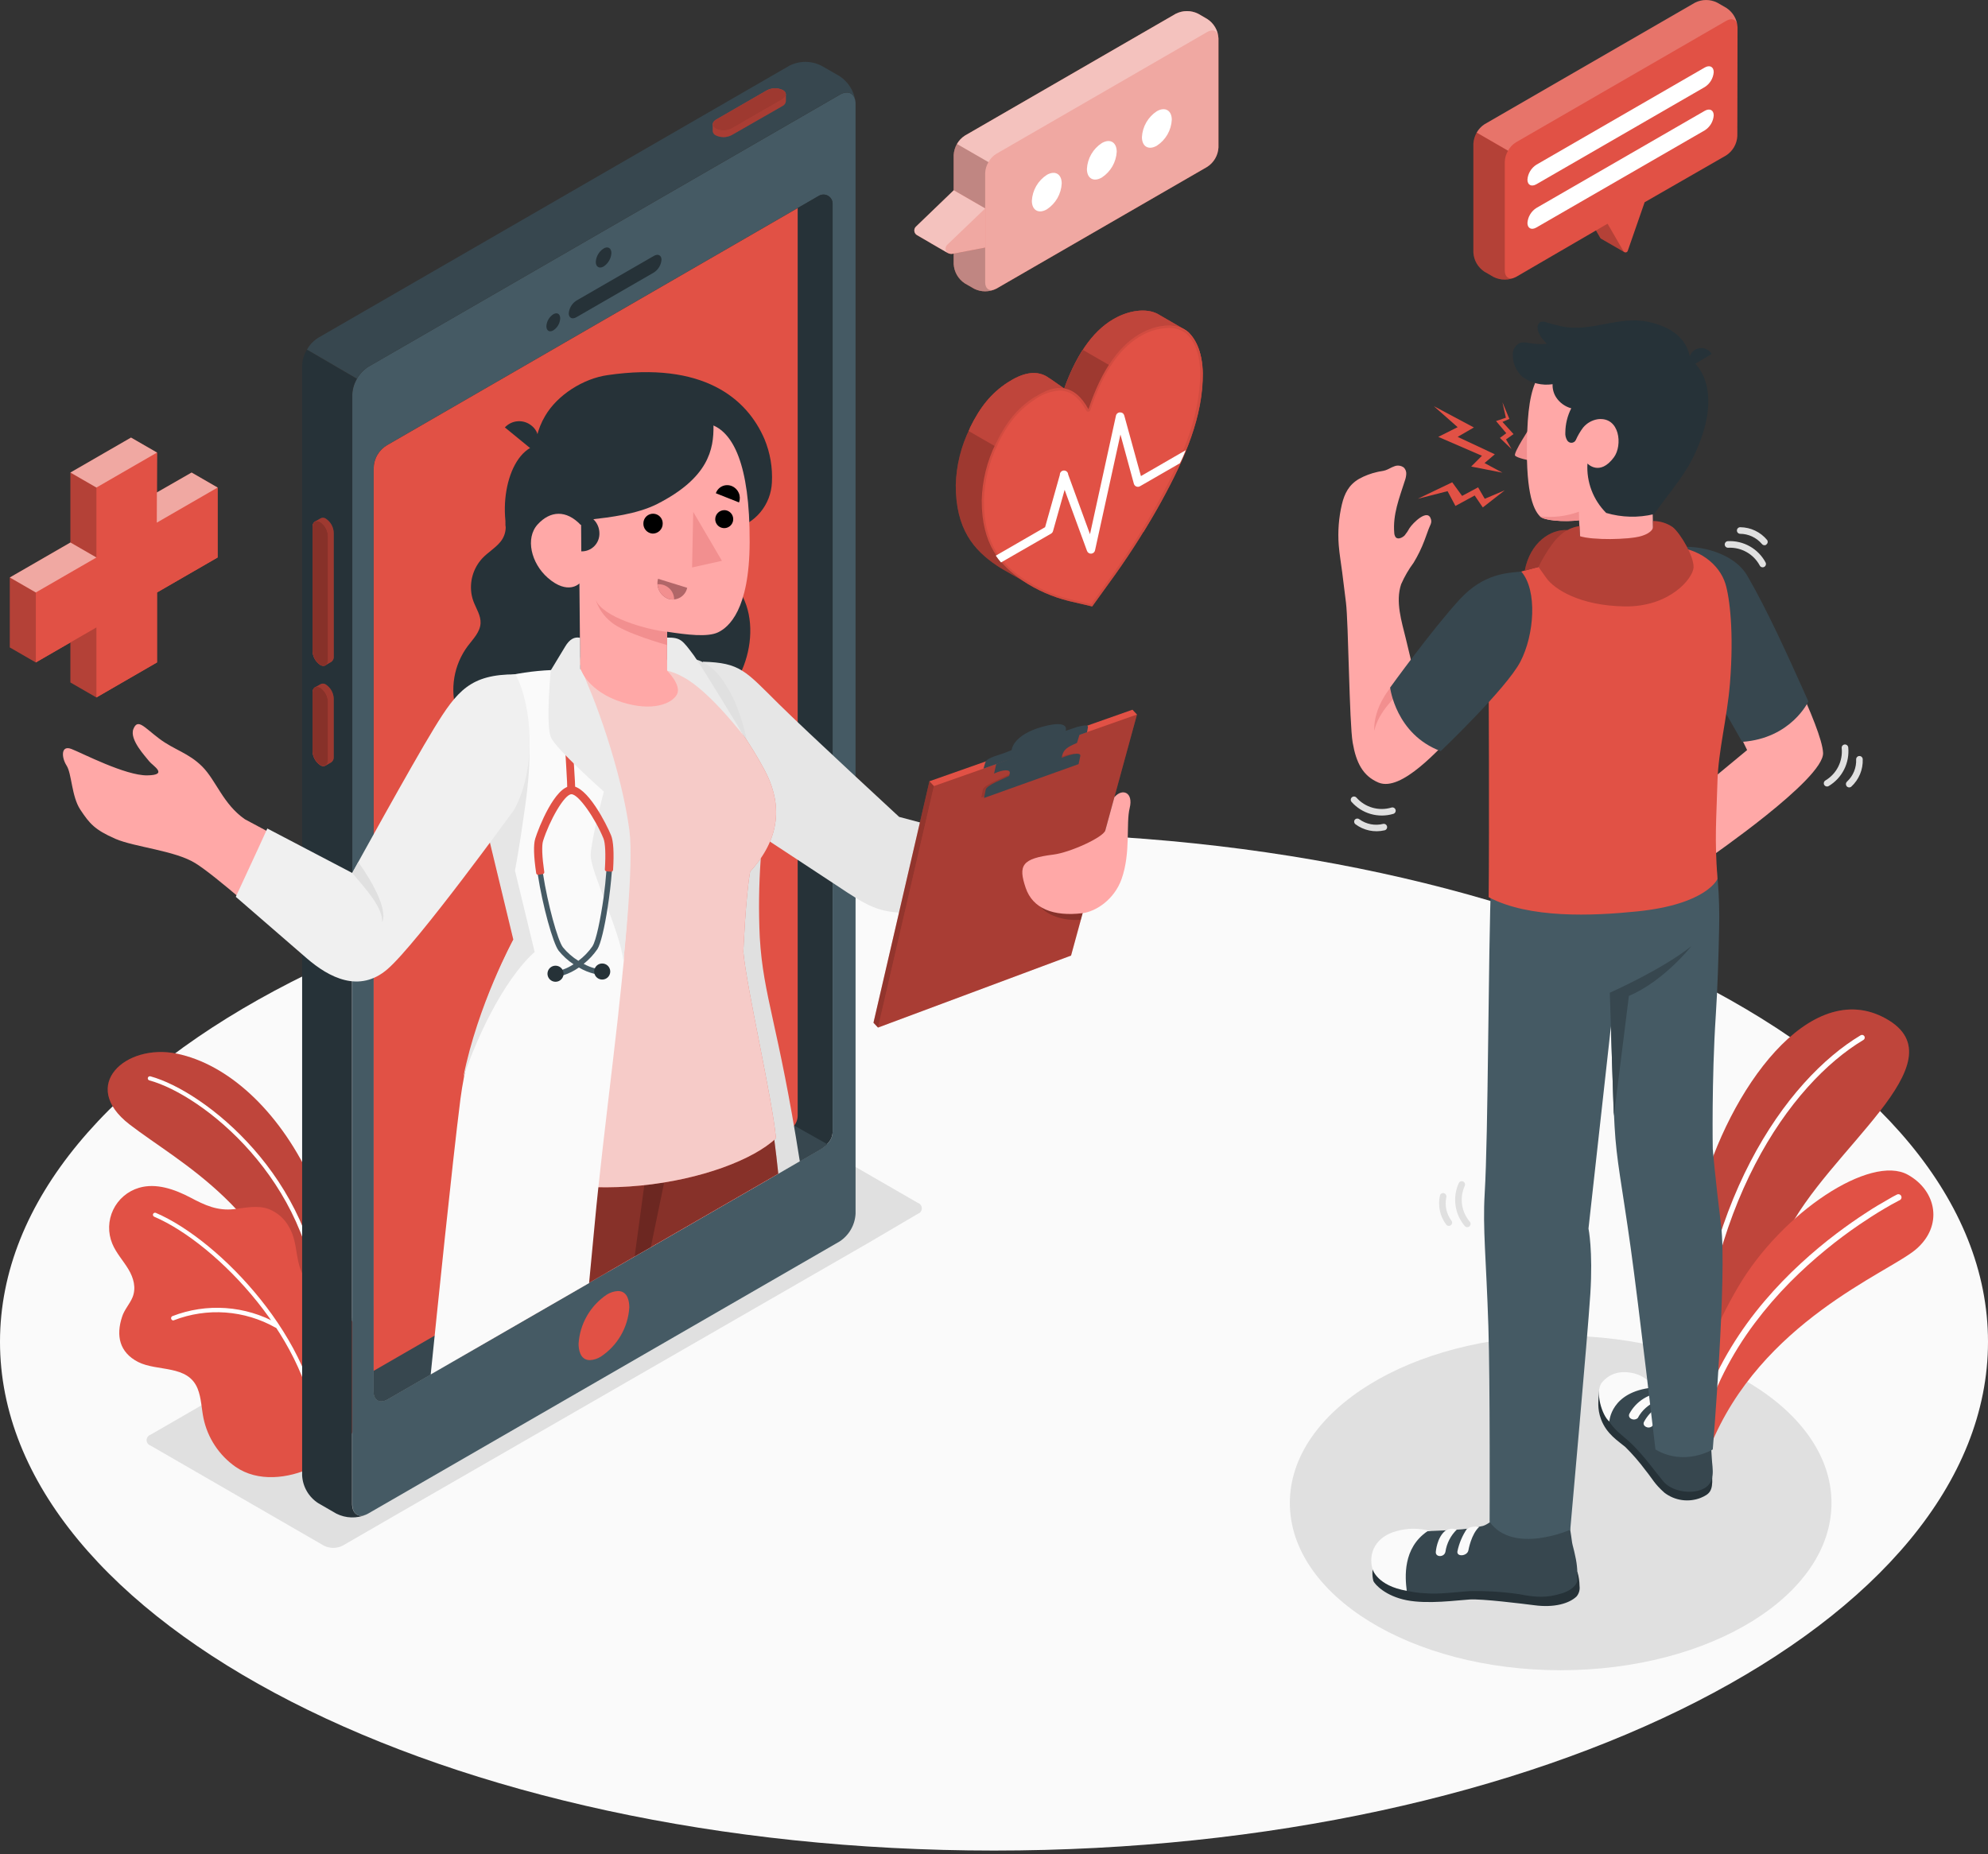 <svg width="328" height="306" viewBox="0 0 328 306" fill="none" xmlns="http://www.w3.org/2000/svg">
<rect x="0" y="0" width="328" height="306" fill="#333333" stroke="none"/>
<path d="M164 305.39C254.575 305.39 328 267.801 328 221.432C328 175.063 254.575 137.473 164 137.473C73.425 137.473 0 175.063 0 221.432C0 267.801 73.425 305.39 164 305.39Z" fill="#FAFAFA"/>
<path d="M257.495 275.631C282.173 275.631 302.178 263.274 302.178 248.03C302.178 232.786 282.173 220.429 257.495 220.429C232.818 220.429 212.812 232.786 212.812 248.03C212.812 263.274 232.818 275.631 257.495 275.631Z" fill="#E0E0E0"/>
<path d="M151.426 198.503L122.794 181.978C122.319 181.734 121.792 181.607 121.258 181.607C120.724 181.607 120.198 181.734 119.722 181.978L24.825 236.775C24.639 236.837 24.478 236.956 24.363 237.115C24.248 237.274 24.187 237.465 24.187 237.661C24.187 237.857 24.248 238.049 24.363 238.208C24.478 238.367 24.639 238.486 24.825 238.548L53.45 255.08C53.927 255.318 54.453 255.442 54.986 255.442C55.519 255.442 56.045 255.318 56.522 255.08L64.98 250.194L142.961 205.292L151.433 200.31C151.624 200.248 151.791 200.127 151.909 199.964C152.027 199.801 152.091 199.605 152.09 199.404C152.089 199.203 152.024 199.007 151.905 198.845C151.786 198.683 151.618 198.563 151.426 198.503Z" fill="#E0E0E0"/>
<path d="M280.136 237.764L275.711 235.415C275.711 235.415 276.144 213.812 280.624 197.081C285.214 179.951 298.571 161.028 311.193 168.119C323.816 175.21 301.381 189.783 294.634 203.849C287.886 217.914 280.136 237.764 280.136 237.764Z" fill="#E15145"/>
<path opacity="0.15" d="M280.136 237.764L275.711 235.415C275.711 235.415 276.144 213.812 280.624 197.081C285.214 179.951 298.571 161.028 311.193 168.119C323.816 175.21 301.381 189.783 294.634 203.849C287.886 217.914 280.136 237.764 280.136 237.764Z" fill="black"/>
<path d="M279.552 232.639C279.493 232.637 279.435 232.624 279.382 232.599C279.328 232.575 279.28 232.541 279.24 232.498C279.2 232.455 279.168 232.405 279.148 232.35C279.127 232.295 279.117 232.237 279.119 232.178C280.067 198.654 294.723 178.185 306.988 170.847C307.09 170.786 307.212 170.768 307.328 170.797C307.443 170.826 307.542 170.899 307.603 171.001C307.664 171.103 307.682 171.225 307.653 171.341C307.624 171.456 307.551 171.555 307.449 171.616C295.376 178.838 280.954 199.039 280.012 232.199C280.011 232.258 279.999 232.317 279.975 232.371C279.951 232.425 279.917 232.474 279.874 232.515C279.831 232.556 279.781 232.588 279.725 232.609C279.67 232.63 279.611 232.64 279.552 232.639Z" fill="white"/>
<path d="M282.135 238.795L278.184 236.768C278.184 236.768 278.672 226.159 286.801 212.334C294.015 200.056 308.637 190.436 314.78 193.865C319.549 196.517 320.648 202.33 316.079 206.199C311.509 210.067 290.415 218.182 282.135 238.795Z" fill="#E15145"/>
<path d="M280.548 235.408C281.235 235.545 281.476 233.848 281.613 233.415C281.874 232.604 282.149 231.807 282.451 231.01C283.043 229.46 283.715 227.942 284.465 226.461C285.908 223.614 287.598 220.899 289.515 218.347C291.307 215.957 293.261 213.694 295.362 211.572C297.259 209.664 299.254 207.856 301.34 206.157C303.085 204.728 304.899 203.374 306.761 202.103C308.136 201.169 309.51 200.276 310.946 199.437C311.695 198.998 312.444 198.565 313.22 198.166L313.44 198.056C313.563 197.996 313.657 197.89 313.702 197.76C313.746 197.631 313.737 197.489 313.677 197.366C313.617 197.243 313.511 197.149 313.381 197.104C313.252 197.06 313.11 197.068 312.987 197.129C312.506 197.362 312.045 197.623 311.612 197.884C310.403 198.572 309.221 199.259 308.06 200.028C306.338 201.141 304.657 202.319 303.017 203.56C300.983 205.099 299.029 206.732 297.156 208.459C295.02 210.415 293.01 212.503 291.136 214.712C289.106 217.093 287.268 219.632 285.64 222.304C283.908 225.133 282.458 228.125 281.311 231.237C281.095 231.837 280.889 232.435 280.692 233.03C280.403 233.625 280.229 234.268 280.177 234.927C280.186 235.031 280.223 235.132 280.285 235.217C280.346 235.301 280.43 235.368 280.527 235.408H280.548Z" fill="white"/>
<path d="M56.323 218.924C56.323 218.924 56.433 205.45 51.135 194.298C45.837 183.146 37.551 175.601 29.147 173.877C20.744 172.152 12.993 179.092 21.376 185.558C29.759 192.023 45.157 199.506 50.077 220.449L56.323 218.924Z" fill="#E15145"/>
<path opacity="0.15" d="M56.323 218.924C56.323 218.924 56.433 205.45 51.135 194.298C45.837 183.146 37.551 175.601 29.147 173.877C20.744 172.152 12.993 179.092 21.376 185.558C29.759 192.023 45.157 199.506 50.077 220.449L56.323 218.924Z" fill="black"/>
<path d="M52.818 216.595C52.731 216.595 52.646 216.561 52.583 216.501C52.519 216.441 52.48 216.359 52.475 216.272C51.183 194.703 33.414 180.679 24.633 178.288C24.546 178.264 24.472 178.206 24.427 178.128C24.382 178.049 24.369 177.956 24.393 177.869C24.417 177.78 24.475 177.704 24.555 177.658C24.634 177.611 24.729 177.598 24.819 177.622C33.751 180.061 51.85 194.318 53.162 216.23C53.164 216.321 53.132 216.408 53.072 216.476C53.012 216.544 52.929 216.586 52.839 216.595H52.818Z" fill="white"/>
<path d="M57.408 237.421C59.111 235.273 60.253 232.736 60.732 230.038C61.212 227.339 61.014 224.564 60.157 221.961C59.658 220.389 58.86 218.929 57.807 217.66C56.962 216.663 55.745 216.148 54.756 215.317C52.626 213.551 50.152 211.675 49.383 208.871C48.764 206.638 48.895 204.522 47.658 202.426C46.929 201.114 45.769 200.094 44.374 199.54C42.553 198.853 40.547 199.307 38.623 199.54C35.874 199.85 33.813 198.901 31.435 197.637C28.817 196.263 25.76 195.177 22.922 196.022C21.999 196.296 21.144 196.76 20.412 197.385C19.68 198.01 19.087 198.782 18.673 199.651C18.258 200.52 18.031 201.466 18.005 202.428C17.98 203.39 18.157 204.347 18.525 205.237C19.157 206.776 20.325 208.026 21.184 209.455C22.043 210.885 22.496 212.52 21.871 214.08C21.39 215.234 20.497 216.141 20.139 217.316C19.122 220.408 19.693 223.156 22.764 224.751C25.973 226.393 31.009 225.156 32.617 229.189C33.222 230.722 33.242 232.419 33.572 234.033C34.249 237.283 36.139 240.153 38.856 242.059C42.546 244.622 47.555 243.997 51.382 242.21C53.734 241.1 55.796 239.461 57.408 237.421Z" fill="#E15145"/>
<path d="M28.481 217.907C28.556 217.92 28.633 217.908 28.701 217.873C31.407 216.826 34.311 216.392 37.205 216.601C40.099 216.811 42.911 217.658 45.439 219.082C45.526 219.128 45.627 219.138 45.721 219.11C45.815 219.082 45.894 219.017 45.941 218.931C45.965 218.888 45.98 218.842 45.986 218.794C45.992 218.745 45.988 218.696 45.974 218.649C45.961 218.603 45.938 218.559 45.907 218.521C45.877 218.483 45.839 218.452 45.796 218.429C43.17 216.954 40.249 216.08 37.245 215.868C34.24 215.657 31.226 216.114 28.419 217.206C28.353 217.242 28.3 217.298 28.266 217.365C28.232 217.432 28.22 217.508 28.23 217.583C28.241 217.657 28.273 217.727 28.324 217.782C28.375 217.838 28.442 217.877 28.515 217.893L28.481 217.907Z" fill="white"/>
<path d="M52.475 237.538C52.385 237.54 52.298 237.506 52.232 237.444C52.167 237.383 52.128 237.298 52.124 237.208C51.485 221.679 35.895 205.257 25.444 200.791C25.402 200.774 25.363 200.748 25.331 200.716C25.299 200.684 25.273 200.645 25.256 200.603C25.239 200.561 25.23 200.516 25.23 200.47C25.231 200.424 25.24 200.379 25.258 200.337C25.296 200.253 25.365 200.187 25.452 200.153C25.538 200.12 25.634 200.122 25.719 200.159C36.335 204.708 52.166 221.404 52.818 237.194C52.82 237.24 52.813 237.286 52.797 237.329C52.781 237.373 52.757 237.412 52.726 237.446C52.694 237.48 52.657 237.507 52.615 237.527C52.573 237.546 52.528 237.557 52.482 237.558L52.475 237.538Z" fill="white"/>
<path d="M138.529 15.649L60.761 60.531C59.991 61.033 59.351 61.711 58.894 62.509C58.436 63.307 58.175 64.202 58.13 65.121V248.257C58.13 249.933 59.312 250.613 60.761 249.768L138.529 204.872C139.294 204.371 139.93 203.697 140.387 202.904C140.844 202.112 141.109 201.223 141.16 200.31V17.146C141.16 15.47 139.979 14.783 138.529 15.649ZM137.374 186.739C137.374 188.176 136.364 189.089 135.121 189.804L63.908 230.935C62.672 231.622 61.655 231.072 61.655 229.629V77.331C61.655 76.543 61.863 75.77 62.257 75.088C62.652 74.406 63.219 73.841 63.901 73.448L135.114 32.311C135.342 32.178 135.602 32.108 135.866 32.107C136.13 32.107 136.39 32.176 136.619 32.307C136.848 32.439 137.039 32.629 137.171 32.857C137.304 33.086 137.374 33.345 137.374 33.61V186.739Z" fill="#455A64"/>
<path d="M137.374 186.739C137.374 188.176 136.364 189.089 135.121 189.804L63.908 230.935C62.672 231.622 61.655 231.072 61.655 229.629V77.331C61.655 76.543 61.863 75.77 62.257 75.088C62.652 74.406 63.219 73.841 63.901 73.448L135.114 32.311C135.342 32.178 135.602 32.108 135.866 32.107C136.13 32.107 136.39 32.176 136.619 32.307C136.848 32.439 137.039 32.629 137.171 32.857C137.304 33.086 137.374 33.345 137.374 33.61V186.739Z" fill="#263238"/>
<path d="M63.908 230.935L135.121 189.818C135.621 189.548 136.083 189.213 136.495 188.821L61.655 146.674V229.629C61.655 231.072 62.672 231.649 63.908 230.935Z" fill="#37474F"/>
<path d="M131.61 184.067V34.338L63.901 73.448C63.219 73.841 62.652 74.406 62.257 75.088C61.863 75.77 61.655 76.543 61.655 77.331V226.221L129.356 187.131C130.599 186.417 131.61 185.503 131.61 184.067Z" fill="#E15145"/>
<path d="M60.431 249.954C59.646 250.285 58.798 250.442 57.947 250.413C57.095 250.385 56.259 250.172 55.498 249.789L52.489 248.051C51.721 247.553 51.081 246.881 50.623 246.089C50.164 245.298 49.899 244.409 49.85 243.495V60.311C49.867 59.632 50.022 58.964 50.303 58.346C50.4 58.133 50.503 57.926 50.62 57.714L58.865 62.523C58.692 62.833 58.54 63.154 58.411 63.485C58.211 64.006 58.102 64.556 58.088 65.114V248.257C58.13 249.803 59.133 250.504 60.431 249.954Z" fill="#263238"/>
<path d="M101.967 213.056C103.651 213.056 103.83 214.945 103.83 215.756C103.729 217.381 103.253 218.96 102.438 220.369C101.624 221.778 100.494 222.979 99.136 223.878C98.592 224.224 97.967 224.423 97.323 224.455C95.639 224.455 95.46 222.566 95.46 221.755C95.562 220.13 96.038 218.551 96.851 217.141C97.663 215.731 98.792 214.528 100.147 213.626C100.696 213.286 101.322 213.09 101.967 213.056Z" fill="#E15145"/>
<path d="M99.59 41.01C100.277 40.597 100.875 40.927 100.875 41.752C100.85 42.198 100.721 42.631 100.498 43.018C100.274 43.405 99.963 43.733 99.59 43.978C98.903 44.383 98.298 44.054 98.298 43.236C98.322 42.789 98.451 42.354 98.676 41.967C98.9 41.58 99.214 41.252 99.59 41.01Z" fill="#263238"/>
<path d="M91.29 51.859C91.922 51.495 92.43 51.791 92.43 52.546C92.409 52.942 92.295 53.327 92.097 53.669C91.899 54.012 91.622 54.303 91.29 54.518C90.658 54.883 90.149 54.587 90.149 53.831C90.171 53.436 90.286 53.052 90.484 52.709C90.682 52.367 90.958 52.075 91.29 51.859Z" fill="#263238"/>
<path d="M95.103 49.606L107.877 42.233C108.564 41.828 109.141 42.116 109.141 42.872C109.107 43.296 108.976 43.707 108.756 44.072C108.537 44.437 108.236 44.746 107.877 44.974L95.103 52.347C94.416 52.753 93.839 52.464 93.839 51.708C93.872 51.284 94.004 50.873 94.223 50.508C94.443 50.143 94.744 49.834 95.103 49.606Z" fill="#263238"/>
<path d="M141.133 16.727C140.94 15.353 139.848 14.865 138.536 15.628L60.755 60.531C59.976 61.014 59.337 61.691 58.899 62.496L50.654 57.686C51.098 56.888 51.739 56.216 52.516 55.735L130.249 10.839C131.065 10.425 131.966 10.21 132.881 10.21C133.795 10.21 134.697 10.425 135.512 10.839L138.536 12.57C139.24 13.038 139.836 13.65 140.284 14.367C140.732 15.085 141.022 15.889 141.133 16.727Z" fill="#37474F"/>
<path d="M120.733 22.286C120.329 22.502 119.88 22.618 119.423 22.627C118.965 22.635 118.512 22.535 118.101 22.334C117.963 22.275 117.844 22.18 117.756 22.06C117.667 21.939 117.613 21.796 117.599 21.647C117.599 21.455 117.599 20.74 117.599 20.541C117.621 20.369 117.687 20.206 117.791 20.068C117.894 19.93 118.032 19.82 118.19 19.751L126.525 14.941C126.93 14.727 127.38 14.611 127.838 14.602C128.297 14.594 128.751 14.694 129.163 14.893C129.299 14.954 129.415 15.05 129.502 15.17C129.589 15.291 129.643 15.432 129.658 15.58C129.658 15.779 129.658 16.521 129.658 16.713C129.637 16.886 129.571 17.05 129.467 17.19C129.364 17.329 129.226 17.44 129.067 17.511L120.733 22.286Z" fill="#E15145"/>
<path opacity="0.25" d="M120.733 22.286C120.329 22.502 119.88 22.618 119.423 22.627C118.965 22.635 118.512 22.535 118.101 22.334C117.963 22.275 117.844 22.18 117.756 22.06C117.667 21.939 117.613 21.796 117.599 21.647C117.599 21.455 117.599 20.74 117.599 20.541C117.621 20.369 117.687 20.206 117.791 20.068C117.894 19.93 118.032 19.82 118.19 19.751L126.525 14.941C126.93 14.727 127.38 14.611 127.838 14.602C128.297 14.594 128.751 14.694 129.163 14.893C129.299 14.954 129.415 15.05 129.502 15.17C129.589 15.291 129.643 15.432 129.658 15.58C129.658 15.779 129.658 16.521 129.658 16.713C129.637 16.886 129.571 17.05 129.467 17.19C129.364 17.329 129.226 17.44 129.067 17.511L120.733 22.286Z" fill="black"/>
<path d="M120.733 21.194L129.067 16.384C129.823 15.944 129.857 15.264 129.157 14.858C128.744 14.659 128.29 14.56 127.832 14.568C127.373 14.576 126.923 14.692 126.518 14.906L118.183 19.716C117.434 20.149 117.393 20.829 118.101 21.235C118.512 21.435 118.964 21.535 119.422 21.528C119.879 21.521 120.328 21.406 120.733 21.194Z" fill="#E15145"/>
<path opacity="0.3" d="M120.733 21.194L129.067 16.384C129.823 15.944 129.857 15.264 129.157 14.858C128.744 14.659 128.29 14.56 127.832 14.568C127.373 14.576 126.923 14.692 126.518 14.906L118.183 19.716C117.434 20.149 117.393 20.829 118.101 21.235C118.512 21.435 118.964 21.535 119.422 21.528C119.879 21.521 120.328 21.406 120.733 21.194Z" fill="black"/>
<path d="M55.058 87.912C55.042 87.455 54.918 87.008 54.696 86.608C54.473 86.208 54.16 85.866 53.78 85.61C53.656 85.519 53.508 85.463 53.355 85.45C53.2 85.436 53.046 85.466 52.908 85.535C52.749 85.631 52.117 85.981 51.953 86.084C51.815 86.189 51.706 86.327 51.637 86.486C51.569 86.645 51.542 86.819 51.561 86.991V107.412C51.577 107.869 51.701 108.315 51.922 108.715C52.143 109.115 52.455 109.457 52.832 109.714C52.956 109.798 53.1 109.848 53.249 109.86C53.398 109.872 53.548 109.846 53.684 109.783C53.863 109.694 54.502 109.323 54.673 109.219C54.811 109.115 54.92 108.976 54.989 108.818C55.057 108.659 55.084 108.485 55.065 108.312L55.058 87.912Z" fill="#E15145"/>
<path opacity="0.3" d="M55.058 87.912C55.042 87.455 54.918 87.008 54.696 86.608C54.473 86.208 54.16 85.866 53.78 85.61C53.656 85.519 53.508 85.463 53.355 85.45C53.2 85.436 53.046 85.466 52.908 85.535C52.749 85.631 52.117 85.981 51.953 86.084C51.815 86.189 51.706 86.327 51.637 86.486C51.569 86.645 51.542 86.819 51.561 86.991V107.412C51.577 107.869 51.701 108.315 51.922 108.715C52.143 109.115 52.455 109.457 52.832 109.714C52.956 109.798 53.1 109.848 53.249 109.86C53.398 109.872 53.548 109.846 53.684 109.783C53.863 109.694 54.502 109.323 54.673 109.219C54.811 109.115 54.92 108.976 54.989 108.818C55.057 108.659 55.084 108.485 55.065 108.312L55.058 87.912Z" fill="black"/>
<path d="M54.11 88.482V108.903C54.11 109.769 53.54 110.14 52.832 109.735C52.455 109.478 52.143 109.135 51.922 108.735C51.701 108.336 51.578 107.889 51.561 107.433V86.991C51.561 86.119 52.131 85.748 52.832 86.153C53.215 86.412 53.53 86.759 53.752 87.164C53.974 87.569 54.097 88.021 54.11 88.482Z" fill="#E15145"/>
<path opacity="0.4" d="M54.11 88.482V108.903C54.11 109.769 53.54 110.14 52.832 109.735C52.455 109.478 52.143 109.135 51.922 108.735C51.701 108.336 51.578 107.889 51.561 107.433V86.991C51.561 86.119 52.131 85.748 52.832 86.153C53.215 86.412 53.53 86.759 53.752 87.164C53.974 87.569 54.097 88.021 54.11 88.482Z" fill="black"/>
<path d="M55.058 115.28C55.042 114.822 54.918 114.376 54.696 113.975C54.473 113.575 54.16 113.234 53.78 112.978C53.656 112.886 53.509 112.83 53.355 112.817C53.201 112.804 53.046 112.833 52.908 112.902C52.749 112.999 52.117 113.349 51.953 113.452C51.815 113.557 51.706 113.695 51.637 113.854C51.569 114.013 51.542 114.187 51.561 114.359V123.979C51.578 124.434 51.703 124.879 51.923 125.277C52.144 125.676 52.455 126.017 52.832 126.274C52.952 126.362 53.094 126.418 53.242 126.433C53.391 126.449 53.541 126.425 53.677 126.363C53.856 126.274 54.495 125.903 54.667 125.799C54.804 125.696 54.912 125.559 54.981 125.401C55.05 125.243 55.076 125.07 55.058 124.899V115.28Z" fill="#E15145"/>
<path opacity="0.3" d="M55.058 115.28C55.042 114.822 54.918 114.376 54.696 113.975C54.473 113.575 54.16 113.234 53.78 112.978C53.656 112.886 53.509 112.83 53.355 112.817C53.201 112.804 53.046 112.833 52.908 112.902C52.749 112.999 52.117 113.349 51.953 113.452C51.815 113.557 51.706 113.695 51.637 113.854C51.569 114.013 51.542 114.187 51.561 114.359V123.979C51.578 124.434 51.703 124.879 51.923 125.277C52.144 125.676 52.455 126.017 52.832 126.274C52.952 126.362 53.094 126.418 53.242 126.433C53.391 126.449 53.541 126.425 53.677 126.363C53.856 126.274 54.495 125.903 54.667 125.799C54.804 125.696 54.912 125.559 54.981 125.401C55.05 125.243 55.076 125.07 55.058 124.899V115.28Z" fill="black"/>
<path d="M54.11 115.795V125.415C54.11 126.28 53.54 126.658 52.832 126.246C52.455 125.989 52.143 125.647 51.922 125.247C51.701 124.847 51.578 124.401 51.561 123.944V114.325C51.561 113.459 52.131 113.081 52.832 113.486C53.211 113.744 53.524 114.088 53.746 114.489C53.968 114.89 54.093 115.337 54.11 115.795Z" fill="#E15145"/>
<path opacity="0.4" d="M54.11 115.795V125.415C54.11 126.28 53.54 126.658 52.832 126.246C52.455 125.989 52.143 125.647 51.922 125.247C51.701 124.847 51.578 124.401 51.561 123.944V114.325C51.561 113.459 52.131 113.081 52.832 113.486C53.211 113.744 53.524 114.088 53.746 114.489C53.968 114.89 54.093 115.337 54.11 115.795Z" fill="black"/>
<path d="M77.829 98.233C77.897 98.566 77.989 98.894 78.104 99.215C78.551 100.424 79.355 101.565 79.286 102.857C79.21 104.313 78.063 105.44 77.183 106.602C76.04 108.137 75.278 109.922 74.961 111.809C74.643 113.697 74.778 115.633 75.356 117.458C76.2 119.681 77.372 121.765 78.832 123.642L82.151 128.349C83.155 129.667 84.435 130.748 85.903 131.516C88.754 133.128 91.936 134.068 95.206 134.265C100.581 134.627 105.927 133.226 110.433 130.273C115.208 127.112 113.106 119.004 117.991 116.042C123.9 112.469 126.717 100.06 119.475 94.879C119.475 94.879 120.643 87.28 118.499 85.342C116.363 83.555 113.719 82.483 110.941 82.278C107.107 81.879 103.266 82.628 99.439 82.615C95.499 82.602 91.563 82.847 87.655 83.35C86.281 83.535 84.343 84.037 83.601 85.377C83.391 85.902 83.334 86.476 83.436 87.033C83.425 87.915 83.11 88.767 82.543 89.444C81.691 90.475 80.481 91.169 79.575 92.138C78.826 92.946 78.278 93.918 77.975 94.977C77.672 96.036 77.622 97.151 77.829 98.233Z" fill="#263238"/>
<path d="M115.964 109.199C122.148 109.371 122.952 110.69 128.49 116.173C133.094 120.729 148.348 134.808 148.348 134.808L166.625 139.672L162.31 150.824C162.31 150.824 158.187 150.652 149.942 150.645C144.878 150.645 143.119 149.512 138.02 146.111C135.423 144.372 120.767 134.78 120.767 134.78L115.964 109.199Z" fill="#E6E6E6"/>
<path d="M186.847 117.121L153.35 128.926L144.115 168.778L144.864 169.575L176.712 157.695L187.589 117.918L186.847 117.121Z" fill="#E15145"/>
<path opacity="0.35" d="M154.092 129.723L144.864 169.575L144.115 168.778L153.35 128.926L154.092 129.723Z" fill="black"/>
<path opacity="0.25" d="M187.589 117.918L154.092 129.723L144.864 169.575L176.712 157.695L187.589 117.918Z" fill="black"/>
<g opacity="0.2">
<path d="M171.73 149.587C172.039 150.371 174.609 152.095 178.326 151.786L178.952 149.491L171.73 149.587Z" fill="black"/>
</g>
<g opacity="0.1">
<path d="M177.502 126.081L177.777 124.741C177.928 124.006 175.963 124.391 173.386 125.607L167.339 127.435C164.763 128.651 162.33 129.558 162.172 130.293L161.897 131.626L177.502 126.081Z" fill="black"/>
</g>
<path d="M179.494 120.035C179.591 119.574 178.807 119.67 177.756 119.952L175.825 120.605C175.825 120.605 176.615 118.667 172.046 119.918C167.023 121.292 166.913 123.786 166.913 123.786C166.128 124.127 165.322 124.421 164.502 124.666C162.832 125.209 162.653 125.532 162.516 125.999L162.268 126.844L179.343 120.839C179.343 120.839 179.426 120.495 179.494 120.035Z" fill="#37474F"/>
<path d="M177.694 122.598C176.114 123.285 175.461 123.663 175.221 124.803C174.953 126.102 174.898 126.645 174.898 126.645L166.006 130.149C166.006 130.149 166.487 128.232 166.604 127.593C166.721 126.954 165.546 126.954 164.007 127.662L164.371 126.067L178.203 120.935L177.694 122.598Z" fill="#37474F"/>
<path d="M177.955 126.102C177.955 126.102 178.086 125.504 178.237 124.762C178.388 124.02 176.423 124.412 173.846 125.628L167.8 127.455C165.223 128.672 162.784 129.579 162.633 130.314L162.358 131.688L177.955 126.102Z" fill="#37474F"/>
<path d="M183.864 131.551C183.864 131.551 182.676 135.921 182.36 137.048C182.044 138.174 176.56 140.682 173.819 141.026C168.569 141.679 167.972 142.812 169.229 146.523C170.397 149.958 173.812 151.264 178.553 150.707C180.779 150.446 183.851 148.474 185.06 145.032C186.599 140.634 185.747 135.941 186.386 133.351C187.025 130.76 185.197 130.018 183.864 131.551Z" fill="#FFA8A7"/>
<path d="M131.96 191.645L128.408 193.707L126.917 194.566L107.375 205.841L104.709 207.353L100.208 209.95L101.583 195.926L104.207 168.771V168.49L104.331 167.274L107.767 131.77L109.271 116.235L109.801 110.662L109.979 108.862H110.075C111.667 108.42 113.349 108.42 114.94 108.862C115.295 108.97 115.64 109.108 115.971 109.274C118.032 110.298 119.406 112.291 120.547 114.387C120.827 114.897 121.08 115.422 121.303 115.96C122.15 117.997 122.803 120.109 123.254 122.268C124.154 126.253 125.316 130.328 125.776 136.752C125.848 138.406 125.761 140.062 125.515 141.699C125.205 146.03 125.152 150.376 125.357 154.713C125.934 164.539 128.408 168.991 131.96 191.645Z" fill="#E0E0E0"/>
<path d="M126.917 194.552L107.375 205.827L104.709 207.353L100.208 209.95L97.11 211.737L78.296 222.593C78.496 215.035 78.585 206.838 78.406 199.094C78.351 196.503 78.331 193.858 78.441 191.151C78.798 181.751 80.585 171.671 86.988 161.062L87.284 160.526C88.04 165.013 94.911 167.926 101.095 168.613L101.782 168.675C102.558 168.751 103.362 168.785 104.194 168.785H104.716C109.945 168.737 116.136 167.507 123.268 165.095C123.955 169.081 124.642 174.31 125.377 180.425C125.707 183.173 126.042 186.103 126.381 189.213C126.518 190.951 126.731 192.731 126.917 194.552Z" fill="#FFA8A7"/>
<path d="M128.408 193.693L126.917 194.552L107.375 205.827L104.709 207.353L100.208 209.95L97.11 211.737L78.296 222.593L76.235 223.782C76.338 215.646 76.407 207.676 76.4 202.674C76.4 198.022 76.503 193.885 76.757 190.216C77.259 182.974 78.303 177.525 80.049 173.403C82.096 168.89 84.519 164.558 87.291 160.451C87.291 160.451 89.008 166.25 101.858 167.164H101.94C102.696 167.219 103.493 167.253 104.331 167.267H105.307C121.303 167.267 123.069 163.233 123.069 163.233C124.631 169.164 125.868 175.176 126.772 181.243C127.111 183.386 127.439 185.677 127.755 188.114C127.988 189.9 128.208 191.755 128.408 193.693Z" fill="#E15145"/>
<path opacity="0.4" d="M128.408 193.693L126.917 194.552L107.375 205.827L104.709 207.353L100.208 209.95L97.11 211.737L78.296 222.593L76.235 223.782C76.338 215.646 76.407 207.676 76.4 202.674C76.4 198.022 76.503 193.885 76.757 190.216C77.259 182.974 78.303 177.525 80.049 173.403C82.096 168.89 84.519 164.558 87.291 160.451C87.291 160.451 89.008 166.25 101.858 167.164H101.94C102.696 167.219 103.493 167.253 104.331 167.267H105.307C121.303 167.267 123.069 163.233 123.069 163.233C124.631 169.164 125.868 175.176 126.772 181.243C127.111 183.386 127.439 185.677 127.755 188.114C127.988 189.9 128.208 191.755 128.408 193.693Z" fill="black"/>
<path opacity="0.2" d="M119.235 184.575C119.235 184.575 117.448 190.251 109.931 193.432L109.574 195.17L107.375 205.827L104.709 207.353L106.303 195.596L106.99 190.484C111.636 190.002 115.967 187.912 119.235 184.575Z" fill="black"/>
<path d="M96.374 110.504L88.816 111.301C83.814 112.524 81.553 114.737 81.038 119.155C80.797 121.216 79.554 126.713 81.299 133.584C82.879 139.823 87.098 155.091 87.098 155.091C87.098 155.091 77.389 167.761 75.63 189.488C93.399 201.086 120.657 194.854 128.03 187.846C127.411 181.208 123.172 162.993 122.643 157.077C122.643 157.077 123.034 147.835 123.77 143.829C129.39 137.693 128.676 131.825 126.154 127.091C121.495 118.351 114.473 110.669 112.199 110.676L96.374 110.504Z" fill="#E15145"/>
<path opacity="0.7" d="M96.374 110.504L88.816 111.301C83.814 112.524 81.553 114.737 81.038 119.155C80.797 121.216 79.554 126.713 81.299 133.584C82.879 139.823 87.098 155.091 87.098 155.091C87.098 155.091 77.389 167.761 75.63 189.488C93.399 201.086 120.657 194.854 128.03 187.846C127.411 181.208 123.172 162.993 122.643 157.077C122.643 157.077 123.034 147.835 123.77 143.829C129.39 137.693 128.676 131.825 126.154 127.091C121.495 118.351 114.473 110.669 112.199 110.676L96.374 110.504Z" fill="white"/>
<path d="M102.923 157.812C102.923 157.949 102.923 158.073 102.923 158.176V158.355C102.927 158.412 102.927 158.469 102.923 158.527C102.661 161.275 102.352 164.195 102.022 167.171C102.022 167.171 102.022 167.171 102.022 167.212C101.974 167.693 101.919 168.174 101.864 168.662C100.854 177.628 99.652 187.214 98.724 195.94C98.498 198.056 98.291 200.118 98.106 202.124C97.817 205.127 97.508 208.418 97.192 211.744L78.379 222.6L76.318 223.789L71.061 226.819C72.119 216.409 74.586 192.291 75.96 181.407C76.118 180.178 76.324 178.948 76.558 177.725L76.744 176.831L76.826 176.467C76.915 176.055 77.005 175.656 77.101 175.251C77.197 174.846 77.286 174.502 77.376 174.138C77.589 173.306 77.816 172.489 78.063 171.692C78.18 171.307 78.29 170.922 78.413 170.544C78.537 170.166 78.64 169.788 78.764 169.417C79.011 168.675 79.251 167.947 79.506 167.239C79.503 167.226 79.503 167.212 79.506 167.198C79.623 166.861 79.746 166.511 79.87 166.195C80.035 165.728 80.207 165.274 80.378 164.821L80.585 164.278C80.688 164.03 80.777 163.79 80.873 163.549C81.21 162.704 81.56 161.9 81.869 161.151C81.938 160.987 82.014 160.822 82.082 160.664C82.151 160.506 82.261 160.272 82.344 160.08C82.55 159.599 82.756 159.152 82.955 158.705C83.037 158.513 83.127 158.327 83.209 158.149C83.292 157.97 83.409 157.736 83.498 157.544L83.628 157.269L83.766 157.001C83.775 156.966 83.791 156.933 83.814 156.905C83.833 156.855 83.856 156.807 83.883 156.761C83.899 156.73 83.913 156.698 83.924 156.665C83.981 156.567 84.032 156.466 84.075 156.362L84.535 155.469C84.535 155.421 84.584 155.387 84.597 155.345L84.776 155.015L79.059 131.31L76.215 119.533V119.341C76.345 118.296 77.218 113.37 82.247 111.872C85.087 111.139 87.996 110.706 90.926 110.58C92.052 110.511 93.069 110.484 93.901 110.463H95.213H96.003C96.005 110.479 96.005 110.495 96.003 110.511C96.044 110.614 96.161 110.923 96.34 111.404C96.359 111.485 96.387 111.563 96.422 111.638C96.423 111.65 96.423 111.661 96.422 111.672C97.659 115.067 101.129 124.947 102.854 133.529C103.156 135.014 103.404 136.463 103.582 137.838C104.098 142.132 103.72 149.319 102.923 157.812Z" fill="#FAFAFA"/>
<path d="M84.962 143.664C84.962 143.664 85.649 140.277 86.659 132.959C87.834 124.521 87.415 120.351 86.143 117.685L78.977 131.351L84.694 155.057C84.694 155.057 78.819 165.817 76.448 177.731C82.069 161.852 88.218 157.118 88.218 157.118L84.962 143.664Z" fill="#E6E6E6"/>
<path d="M110.069 105.214C112.295 105.214 112.556 105.585 114.473 108.154C115.614 109.687 122.835 121.608 122.835 121.608C122.835 121.608 117.091 114.05 112.755 111.755C111.92 111.266 111.017 110.904 110.075 110.683L110.069 105.214Z" fill="#EBEBEB"/>
<path d="M93.605 130.547C93.605 129.86 93.537 128.376 93.42 126.507C92.85 117.341 92.575 109.096 95.667 108.409L95.935 109.673C93.681 110.161 94.423 121.959 94.705 126.397C94.828 128.307 94.925 129.833 94.89 130.575L93.605 130.547Z" fill="#E15145"/>
<path d="M83.299 70.535L88.108 74.472C88.37 74.173 88.568 73.823 88.689 73.445C88.811 73.067 88.854 72.668 88.816 72.272C88.778 71.876 88.66 71.493 88.469 71.144C88.277 70.796 88.017 70.49 87.703 70.246C87.071 69.724 86.262 69.462 85.444 69.516C84.625 69.569 83.857 69.934 83.299 70.535Z" fill="#263238"/>
<path d="M95.859 105.798C95.859 102.781 88.83 98.239 85.202 91.897C81.574 85.555 83.388 75.125 88.363 73.524C88.404 73.524 88.541 72.184 88.562 72.088C88.837 70.878 89.301 69.718 89.936 68.652C91.963 65.162 96.258 62.468 100.243 61.905C115.998 59.61 123.24 65.732 126.133 72.466C127.071 74.731 127.489 77.177 127.356 79.626C127.275 81.423 126.608 83.145 125.457 84.529C124.305 85.912 122.733 86.881 120.98 87.287L95.859 105.798Z" fill="#263238"/>
<path d="M117.716 70.212C120.801 71.586 123.735 76.279 123.687 89.486C123.646 100.686 120.21 103.516 118.479 104.348C116.747 105.179 113.36 104.753 110.069 104.252V110.683C110.069 110.683 112.535 113.108 111.67 114.634C110.804 116.159 107.609 117.451 102.641 115.891C97.013 114.125 95.728 110.394 95.728 110.394L95.598 96.281C95.598 96.281 93.708 98.267 90.376 95.353C87.627 92.942 86.638 88.812 88.706 86.545C90.774 84.277 93.427 84.099 95.818 86.634L97.536 85.727C100.6 85.37 105.094 84.854 108.406 83.185C116.898 78.863 117.778 74.177 117.716 70.212Z" fill="#FFA8A7"/>
<path d="M95.866 84.806L95.907 90.99C96.304 91.001 96.699 90.93 97.068 90.782C97.437 90.635 97.772 90.413 98.052 90.131C98.332 89.849 98.551 89.513 98.696 89.143C98.841 88.773 98.909 88.378 98.896 87.981C98.889 87.166 98.571 86.384 98.009 85.795C97.446 85.205 96.68 84.852 95.866 84.806Z" fill="#263238"/>
<path d="M118.005 85.686C118.008 85.976 118.096 86.26 118.258 86.501C118.421 86.742 118.65 86.93 118.918 87.041C119.187 87.153 119.482 87.183 119.767 87.129C120.053 87.074 120.316 86.937 120.524 86.735C120.732 86.532 120.876 86.273 120.939 85.989C121.001 85.705 120.978 85.409 120.874 85.138C120.77 84.867 120.588 84.632 120.351 84.463C120.115 84.294 119.834 84.199 119.544 84.188C119.344 84.183 119.145 84.219 118.959 84.292C118.773 84.365 118.603 84.475 118.46 84.614C118.317 84.753 118.203 84.92 118.124 85.104C118.046 85.288 118.006 85.486 118.005 85.686Z" fill="black"/>
<path d="M106.152 86.346C106.14 86.558 106.17 86.772 106.241 86.973C106.311 87.174 106.421 87.36 106.563 87.519C106.705 87.678 106.878 87.807 107.07 87.899C107.263 87.992 107.471 88.045 107.684 88.056C107.901 88.058 108.115 88.017 108.315 87.936C108.516 87.855 108.698 87.735 108.852 87.583C109.006 87.431 109.128 87.25 109.212 87.051C109.296 86.851 109.339 86.637 109.34 86.421C109.347 86.212 109.312 86.003 109.239 85.807C109.165 85.611 109.053 85.432 108.91 85.279C108.767 85.126 108.595 85.003 108.404 84.916C108.213 84.83 108.007 84.782 107.798 84.775C107.588 84.769 107.38 84.803 107.184 84.877C106.988 84.951 106.808 85.063 106.655 85.206C106.503 85.349 106.379 85.521 106.293 85.712C106.207 85.903 106.159 86.109 106.152 86.318V86.346Z" fill="black"/>
<path d="M121.935 82.917L118.108 81.398C118.196 81.141 118.337 80.904 118.521 80.704C118.705 80.503 118.929 80.343 119.178 80.232C119.427 80.122 119.696 80.064 119.968 80.063C120.24 80.061 120.51 80.116 120.76 80.223C121.264 80.436 121.668 80.834 121.886 81.335C122.105 81.837 122.123 82.403 121.935 82.917Z" fill="black"/>
<path d="M114.377 84.477L114.184 93.643L119.111 92.55L114.377 84.477Z" fill="#F28F8F"/>
<path d="M108.571 95.512L113.38 97.003C113.31 97.331 113.174 97.641 112.979 97.913C112.784 98.186 112.535 98.416 112.248 98.589C111.961 98.761 111.641 98.873 111.308 98.917C110.976 98.961 110.638 98.936 110.316 98.844C109.656 98.615 109.108 98.142 108.784 97.523C108.46 96.904 108.383 96.185 108.571 95.512Z" fill="#B16668"/>
<path d="M111.23 98.927C111.224 98.258 110.955 97.618 110.48 97.147C110.005 96.676 109.363 96.412 108.694 96.412C108.628 96.408 108.561 96.408 108.495 96.412C108.52 96.948 108.705 97.466 109.027 97.896C109.35 98.326 109.794 98.649 110.302 98.823C110.601 98.922 110.917 98.957 111.23 98.927Z" fill="#F28F8F"/>
<path d="M110.069 104.286C106.599 103.874 99.446 101.881 98.284 98.975C98.75 100.434 99.643 101.719 100.847 102.664C103.005 104.52 110.069 106.45 110.069 106.45V104.286Z" fill="#F28F8F"/>
<path d="M95.694 105.248C94.787 105.062 93.983 105.461 93.241 106.712C92.499 107.962 90.871 110.628 90.871 110.628C90.871 110.628 90.025 119.416 90.871 121.622C91.599 123.518 99.631 130.63 99.631 130.63C99.631 130.63 97.536 138.525 97.46 141.115C97.384 143.706 102.27 153.538 102.861 158.568C102.861 158.568 104.599 142.764 103.85 137.068C102.558 127.194 97.927 114.442 95.742 110.388L95.694 105.248Z" fill="#EBEBEB"/>
<path d="M100.607 137.955C100.071 136.679 99.439 135.445 98.717 134.265C97.577 132.375 96.168 130.561 94.897 130.094C94.704 130.017 94.5 129.976 94.292 129.97H94.224C94.014 129.982 93.809 130.033 93.619 130.121C92.616 130.568 91.558 131.935 90.699 133.509C89.819 135.089 89.094 136.75 88.534 138.47C88.205 139.535 88.349 141.795 88.74 144.379C89.51 149.395 91.221 155.661 92.176 156.898C92.876 157.762 93.703 158.515 94.629 159.131C94.062 159.506 93.45 159.809 92.808 160.031C92.445 160.164 92.061 160.231 91.674 160.231V161.131H91.784C92.193 161.124 92.598 161.057 92.987 160.932C93.888 160.639 94.738 160.211 95.509 159.66C96.322 160.145 97.205 160.502 98.126 160.719C98.56 160.823 99.009 160.85 99.453 160.801L99.343 159.908C98.958 159.94 98.57 159.91 98.195 159.818C97.534 159.646 96.897 159.392 96.299 159.063C97.171 158.368 97.935 157.549 98.566 156.63C99.102 155.813 99.762 152.995 100.257 149.759C100.559 147.828 100.806 145.753 100.944 143.864C101.095 141.225 101.026 138.965 100.607 137.955ZM97.769 156.135C97.124 157.065 96.333 157.885 95.426 158.561C94.463 157.966 93.604 157.216 92.884 156.342C91.991 155.18 90.341 149.065 89.599 144.242C89.222 141.802 89.084 139.693 89.386 138.745C89.947 137.004 90.688 135.328 91.599 133.743C92.547 132.107 93.557 130.905 94.258 130.877C95.09 130.877 96.436 132.382 97.694 134.313C97.948 134.691 98.188 135.103 98.422 135.515C98.934 136.403 99.393 137.321 99.796 138.264C100.174 139.198 100.215 141.308 100.044 143.761C99.947 145.135 99.796 146.571 99.604 148C99.082 151.731 98.346 155.229 97.769 156.115V156.135Z" fill="#455A64"/>
<path d="M100.683 160.272C100.693 160.534 100.626 160.794 100.489 161.018C100.352 161.242 100.152 161.42 99.913 161.53C99.675 161.64 99.409 161.677 99.15 161.636C98.891 161.595 98.65 161.478 98.457 161.299C98.264 161.121 98.129 160.89 98.068 160.635C98.007 160.379 98.023 160.112 98.114 159.865C98.205 159.619 98.367 159.406 98.58 159.252C98.793 159.098 99.046 159.01 99.308 159.001C99.659 158.988 100 159.114 100.258 159.352C100.516 159.591 100.668 159.921 100.683 160.272Z" fill="#263238"/>
<path d="M92.98 160.629C92.992 160.892 92.926 161.152 92.79 161.377C92.654 161.601 92.454 161.781 92.216 161.892C91.978 162.003 91.712 162.041 91.452 162.001C91.193 161.96 90.951 161.844 90.757 161.666C90.564 161.488 90.428 161.257 90.366 161.001C90.305 160.746 90.32 160.478 90.411 160.231C90.502 159.985 90.664 159.771 90.877 159.617C91.09 159.462 91.343 159.375 91.606 159.365C91.779 159.358 91.952 159.384 92.115 159.444C92.278 159.504 92.427 159.595 92.555 159.712C92.683 159.83 92.786 159.971 92.859 160.128C92.932 160.286 92.973 160.456 92.98 160.629Z" fill="#263238"/>
<path d="M100.834 143.85L100.071 143.795C99.993 143.788 99.921 143.751 99.87 143.692C99.819 143.633 99.792 143.557 99.796 143.479C99.954 140.957 99.872 139.102 99.563 138.36C98.23 135.103 95.44 131.022 94.265 131.07C93.09 131.118 90.658 135.426 89.6 138.779C89.359 139.549 89.434 141.404 89.799 143.905C89.811 143.981 89.792 144.059 89.747 144.122C89.702 144.185 89.634 144.228 89.558 144.242L88.802 144.358C88.723 144.368 88.643 144.346 88.58 144.297C88.517 144.248 88.476 144.176 88.466 144.097C88.047 141.294 87.999 139.37 88.315 138.374C88.878 136.573 91.537 129.833 94.21 129.723C96.883 129.613 100.105 136.099 100.82 137.851C101.212 138.813 101.328 140.737 101.15 143.561C101.145 143.641 101.109 143.715 101.05 143.769C100.991 143.823 100.913 143.852 100.834 143.85Z" fill="#E15145"/>
<path d="M84.357 111.782C79.327 111.7 77.005 113.397 73.817 117.664C71.288 121.052 61.449 139.356 58.185 144.702L40.416 135.206C36.822 132.726 35.661 128.809 33.387 126.521C31.113 124.233 28.756 123.772 26.255 121.883C23.753 119.993 22.737 118.523 22.015 120.289C21.294 122.055 24.076 124.913 24.605 125.621C25.135 126.329 27.924 127.902 24.303 127.957C20.682 128.012 13.515 124.26 11.77 123.594C10.025 122.927 10.128 125.009 10.987 126.342C11.846 127.675 11.805 131.441 13.254 133.619C14.787 135.928 15.625 136.931 19.04 138.429C22.214 139.803 28.879 140.353 32.253 142.462C35.627 144.571 43.989 152.006 49.074 156.465C55.539 162.134 59.999 163.172 63.599 159.77C67.097 156.108 70.642 151.814 72.374 149.635C77.039 143.761 84.419 130.396 84.419 130.396C84.419 130.396 87.614 123.525 84.357 111.782Z" fill="#FFA8A7"/>
<path d="M85.051 111.281C77.644 111.281 75.431 113.961 71.638 120.151C67.846 126.342 58.116 144.063 58.116 144.063L44.106 136.725C44.106 136.725 41.584 142.276 38.904 148C38.904 148 46.834 154.871 50.585 158.121C54.337 161.371 59.312 163.92 63.922 159.942C68.849 155.696 84.824 133.633 84.824 133.633C88.617 126.748 87.772 116.31 85.051 111.281Z" fill="#F0F0F0"/>
<path d="M58.116 144.063C60.404 146.756 63.173 149.787 63.049 152.171C63.049 152.171 64.616 150.055 59.112 142.256L58.116 144.063Z" fill="#E0E0E0"/>
<path d="M31.614 77.983L25.884 81.268L25.904 74.685L21.617 72.212L11.619 77.983V89.527L1.622 95.299V106.842L5.909 109.316L11.619 106.018V112.621L15.907 115.094L25.904 109.316V97.772L35.902 92V80.457L31.614 77.983Z" fill="#E15145"/>
<path d="M5.909 97.772V109.316L15.907 103.544V115.094L25.904 109.316V97.772L35.902 92V80.457L25.87 86.249L25.904 74.685L15.907 80.457V92L5.909 97.772Z" fill="#E15145"/>
<g opacity="0.2">
<path d="M5.909 109.316L1.622 106.842V95.299L5.909 97.772V109.316Z" fill="black"/>
<path d="M15.907 80.457L11.619 77.983V89.527L15.907 92.001V80.457Z" fill="black"/>
<path d="M15.907 115.094L11.619 112.621V106.018L15.907 103.544V115.094Z" fill="black"/>
</g>
<g opacity="0.5">
<path d="M15.907 92.001L11.619 89.527L1.622 95.299L5.909 97.772L15.907 92.001Z" fill="white"/>
<path d="M25.904 74.685L21.617 72.212L11.619 77.983L15.907 80.457L25.904 74.685Z" fill="white"/>
<path d="M35.902 80.457L31.614 77.983L25.884 81.268L25.87 86.249L35.902 80.457Z" fill="white"/>
</g>
<path d="M196.054 54.814C195.872 54.657 195.677 54.516 195.47 54.395C194.741 53.962 191.443 52.066 191.271 51.962C189.526 50.849 186.764 51.097 184.304 52.34C180.779 54.12 177.845 57.878 175.605 64.138C175.605 64.138 173.338 62.51 172.603 62.077C170.782 61.08 168.652 61.561 166.254 63.121C163.553 64.88 161.712 67.161 160.028 70.611V70.672C158.57 73.601 157.772 76.815 157.692 80.086C157.692 87.321 160.654 90.77 164.508 93.361C165.608 94.103 168.514 95.663 168.803 95.855C171.129 97.391 173.702 98.516 176.409 99.181L180.209 100.067L184.009 94.797C186.775 90.911 189.315 86.869 191.615 82.69C195.47 75.647 198.486 68.749 198.431 61.541C198.376 58.456 197.49 56.188 196.054 54.814Z" fill="#E15145"/>
<path opacity="0.3" d="M196.054 54.814C195.872 54.657 195.677 54.516 195.47 54.395C194.741 53.962 191.443 52.066 191.271 51.962C189.526 50.849 186.764 51.097 184.304 52.34C180.779 54.12 177.845 57.878 175.605 64.138C175.605 64.138 173.338 62.51 172.603 62.077C170.782 61.08 168.652 61.561 166.254 63.121C163.553 64.88 161.712 67.161 160.028 70.611V70.672C158.57 73.601 157.772 76.815 157.692 80.086C157.692 87.321 160.654 90.77 164.508 93.361C165.608 94.103 168.514 95.663 168.803 95.855C171.129 97.391 173.702 98.516 176.409 99.181L180.209 100.067L184.009 94.797C186.775 90.911 189.315 86.869 191.615 82.69C195.47 75.647 198.486 68.749 198.431 61.541C198.376 58.456 197.49 56.188 196.054 54.814Z" fill="black"/>
<path d="M196.054 54.814C195.872 54.657 195.677 54.516 195.47 54.395C194.741 53.962 191.443 52.066 191.272 51.962C189.526 50.849 186.764 51.097 184.304 52.34C180.779 54.12 177.845 57.878 175.605 64.138C175.605 64.138 173.338 62.51 172.603 62.077C170.782 61.08 168.652 61.561 166.254 63.121C163.553 64.88 161.712 67.161 160.029 70.611V70.672C159.953 70.824 159.891 70.975 159.822 71.126L188.681 87.768C189.705 86.105 190.701 84.422 191.649 82.69C195.504 75.647 198.521 68.749 198.466 61.541C198.376 58.456 197.49 56.188 196.054 54.814Z" fill="#E15145"/>
<path opacity="0.15" d="M196.054 54.814C195.872 54.657 195.677 54.516 195.47 54.395C194.741 53.962 191.443 52.066 191.272 51.962C189.526 50.849 186.764 51.097 184.304 52.34C180.779 54.12 177.845 57.878 175.605 64.138C175.605 64.138 173.338 62.51 172.603 62.077C170.782 61.08 168.652 61.561 166.254 63.121C163.553 64.88 161.712 67.161 160.029 70.611V70.672C159.953 70.824 159.891 70.975 159.822 71.126L188.681 87.768C189.705 86.105 190.701 84.422 191.649 82.69C195.504 75.647 198.521 68.749 198.466 61.541C198.376 58.456 197.49 56.188 196.054 54.814Z" fill="black"/>
<path d="M175.585 64.111L179.446 69.147L185.672 61.781L178.636 57.72C177.382 59.73 176.359 61.873 175.585 64.111Z" fill="#E15145"/>
<path opacity="0.3" d="M175.585 64.111L179.446 69.147L185.672 61.781L178.636 57.72C177.382 59.73 176.359 61.873 175.585 64.111Z" fill="black"/>
<path d="M196.054 54.814C194.37 53.309 191.306 53.44 188.599 54.814C184.909 56.683 181.858 60.716 179.577 67.546C177.296 63.355 174.245 63.224 170.555 65.622C167.848 67.381 166.006 69.662 164.33 73.112L164.295 73.174C162.842 76.106 162.047 79.322 161.966 82.594C161.966 89.829 164.935 93.278 168.782 95.869C171.109 97.405 173.681 98.53 176.389 99.195L180.188 100.081L183.988 94.811C186.754 90.925 189.294 86.882 191.594 82.704C195.449 75.661 198.466 68.762 198.411 61.554C198.376 58.456 197.49 56.188 196.054 54.814Z" fill="#E15145"/>
<g opacity="0.07">
<path d="M192.811 54.127C193.87 54.078 194.911 54.413 195.745 55.068C195.759 55.098 195.78 55.124 195.806 55.144C197.222 56.435 198.012 58.73 198.019 61.589C198.019 69.113 194.583 76.417 191.251 82.559C188.968 86.725 186.444 90.753 183.693 94.625L180.044 99.703L176.492 98.872C173.825 98.216 171.29 97.11 168.995 95.601C165.56 93.265 162.317 90.104 162.344 82.628C162.417 79.413 163.188 76.253 164.605 73.366V73.304C166.295 69.834 168.116 67.642 170.699 65.966C171.9 65.076 173.331 64.551 174.822 64.454C176.567 64.454 178.003 65.533 179.213 67.752C179.243 67.812 179.289 67.861 179.346 67.895C179.403 67.93 179.469 67.947 179.536 67.945H179.57C179.641 67.938 179.708 67.911 179.764 67.867C179.82 67.823 179.863 67.764 179.886 67.697C182.064 61.177 184.957 57.081 188.722 55.178C189.979 54.52 191.371 54.16 192.79 54.127M192.79 53.763C191.314 53.793 189.866 54.165 188.557 54.848C184.868 56.717 181.817 60.751 179.536 67.581C178.216 65.148 176.636 64.083 174.822 64.083C173.265 64.185 171.77 64.731 170.514 65.656C167.807 67.416 165.965 69.697 164.289 73.146L164.254 73.208C162.801 76.141 162.006 79.356 161.925 82.628C161.925 89.864 164.893 93.313 168.741 95.903C171.067 97.439 173.64 98.564 176.347 99.229L180.147 100.115L183.947 94.845C186.713 90.959 189.253 86.917 191.553 82.738C195.408 75.695 198.424 68.797 198.369 61.589C198.369 58.49 197.469 56.188 196.033 54.869C195.126 54.13 193.979 53.751 192.811 53.804L192.79 53.763Z" fill="black"/>
</g>
<path d="M195.635 74.294L188.241 78.567L185.493 68.57C185.454 68.419 185.365 68.285 185.24 68.192C185.115 68.098 184.962 68.05 184.806 68.055C184.645 68.051 184.488 68.105 184.363 68.205C184.237 68.305 184.151 68.447 184.119 68.604L179.838 88.159L176.237 78.306C176.23 78.124 176.151 77.952 176.017 77.829C175.883 77.705 175.705 77.639 175.523 77.647C175.341 77.654 175.169 77.733 175.045 77.867C174.921 78.001 174.856 78.179 174.863 78.361L172.431 86.998L164.295 91.698C164.563 92.087 164.852 92.461 165.161 92.818L173.407 88.07C173.566 87.978 173.684 87.828 173.736 87.651L175.653 80.835L179.343 90.908C179.392 91.049 179.486 91.17 179.61 91.253C179.734 91.336 179.881 91.377 180.03 91.368C180.183 91.361 180.328 91.302 180.444 91.203C180.56 91.103 180.639 90.968 180.669 90.819L184.861 71.703L187.073 79.818C187.1 79.922 187.15 80.019 187.22 80.1C187.291 80.182 187.38 80.245 187.479 80.286C187.579 80.327 187.687 80.344 187.794 80.335C187.901 80.327 188.005 80.293 188.097 80.237L194.666 76.451C195.044 75.73 195.346 75.015 195.635 74.294Z" fill="white"/>
<path d="M226.665 258.055C226.383 258.986 226.359 259.976 226.596 260.92C226.871 261.497 228.589 263.394 232.093 264.081C235.597 264.768 240.414 264.081 242.489 263.957C244.564 263.833 251.078 264.644 253.146 264.905C256.403 265.345 258.904 264.631 260.12 263.456C260.317 263.219 260.462 262.944 260.546 262.648C260.63 262.353 260.651 262.042 260.608 261.738C260.601 260.954 260.485 260.175 260.264 259.422L226.665 258.055Z" fill="#263238"/>
<path d="M259.729 256.014C259.79 256.282 259.852 256.557 259.907 256.832C260.224 258.214 260.324 259.638 260.203 261.051C259.784 262.081 258.636 262.652 257.708 262.94C255.255 263.724 253.393 263.627 250.679 263.085C247.95 262.687 245.192 262.517 242.434 262.576C240.297 262.72 237.356 263.133 235.219 262.933C233.402 262.858 231.609 262.491 229.908 261.848C228.486 261.243 227.029 260.474 226.678 258.989C226.259 255.897 227.558 254.537 229.021 253.671C230.485 252.805 232.567 252.874 234.793 252.73C236.806 252.592 238.277 252.592 240.07 252.455C241.621 252.38 243.161 252.166 244.674 251.816C246.048 251.39 247.422 249.665 247.986 249.603C247.986 249.603 256.953 249.535 257.805 249.603C258.794 249.686 259.096 252.75 259.22 253.417C259.316 253.939 259.337 254.503 259.474 255.004C259.564 255.341 259.646 255.677 259.729 256.014Z" fill="#37474F"/>
<path d="M232.1 262.521C231.818 260.295 231.413 255.471 235.535 252.682H236.051C234.199 252.146 232.234 252.146 230.382 252.682C227.104 253.554 225.648 256.207 226.465 259.01C226.479 258.982 227.208 261.697 232.1 262.521Z" fill="#FAFAFA"/>
<path d="M244.062 251.974C242.736 253.149 242.276 255.822 242.276 255.822C242.104 256.825 240.29 256.976 240.462 256.007C240.739 254.675 241.273 253.41 242.035 252.283C242.657 251.955 243.371 251.846 244.062 251.974Z" fill="#FAFAFA"/>
<path d="M240.345 252.434C239.345 253.414 238.691 254.692 238.483 256.076C238.297 257.038 236.786 257.024 236.896 256.076C236.896 256.076 237.068 253.705 238.483 252.599C238.757 252.424 239.07 252.317 239.394 252.288C239.718 252.26 240.044 252.31 240.345 252.434Z" fill="#FAFAFA"/>
<path d="M258.079 243.083C258.079 243.083 257.839 248.848 257.523 250.737C257.33 251.864 255.853 253.046 252.177 252.922C249.594 252.833 247.56 253.046 247.663 251.026L247.89 245.137L258.079 243.083Z" fill="#FFA8A7"/>
<path d="M263.844 229.464C263.714 231.038 263.501 232.46 264.147 234.191C265.067 236.679 267.019 237.819 268.166 238.795C269.373 239.991 270.487 241.277 271.499 242.643C272.626 244.017 272.921 244.835 274.611 246.333C275.454 246.981 276.45 247.4 277.502 247.548C278.555 247.696 279.628 247.569 280.617 247.178C282.08 246.553 282.589 246.058 282.499 243.811C282.41 241.564 275.25 240.801 275.25 240.801L263.844 229.464Z" fill="#263238"/>
<path d="M281.572 237.119C282.183 237.338 282.335 238.445 282.431 240.643C282.499 242.306 283.235 244.766 280.823 245.79C278.878 246.635 275.773 246.072 274.46 244.505C272.825 242.547 271.712 240.822 269.376 238.438C267.314 236.376 265.253 235.689 264.339 231.532C263.755 228.866 264.215 227.767 266.098 227.004C268.688 225.953 272.749 229.382 274.783 229.924C276.528 230.385 280.96 236.899 281.572 237.119Z" fill="#37474F"/>
<path d="M274.783 229.925L274.44 229.808C273.281 229.851 272.154 230.196 271.171 230.81C270.187 231.423 269.381 232.284 268.833 233.305C268.489 234.027 269.52 234.59 270.207 234.027C271.65 231.278 274.618 230.687 275.807 230.557C275.514 230.276 275.165 230.06 274.783 229.925Z" fill="#FAFAFA"/>
<path d="M276.453 231.175C275.365 231.277 274.32 231.647 273.411 232.253C272.502 232.859 271.757 233.681 271.245 234.645C270.901 235.332 271.966 235.93 272.619 235.332C273.109 234.472 273.781 233.73 274.588 233.157C275.395 232.583 276.318 232.193 277.291 232.013C276.996 231.738 276.721 231.443 276.453 231.175Z" fill="#FAFAFA"/>
<path d="M281.922 233.147L281.572 237.785C281.572 237.785 278.624 239.936 274.398 237.964C274.275 237.709 273.917 233.559 273.917 233.559L281.922 233.147Z" fill="#FFA8A7"/>
<path d="M265.528 234.59C265.528 234.59 265.727 229.663 272.729 228.983L273.134 229.196C272.337 227.961 271.115 227.061 269.699 226.668C267.376 226.07 265.535 226.668 264.312 228.138C263.089 229.608 264.318 233.635 265.528 234.59Z" fill="#FAFAFA"/>
<path d="M283.963 202.254C282.96 194.14 282.589 189.618 282.589 189.618C282.589 189.618 282.389 178.192 283.083 167.631C283.386 163 283.544 157.874 283.64 153.202C283.768 148.056 283.358 142.912 282.417 137.851C282.417 137.851 246.488 130.705 246.041 143.884C245.498 159.688 245.567 186.698 244.956 197.012C244.619 202.804 245.203 207.607 245.567 218.862C245.863 228.193 245.773 251.156 245.773 251.156C249.731 256.591 259.076 252.448 259.076 252.448C259.076 252.448 261.962 220.202 262.388 213.537C262.841 206.37 262.085 202.742 262.085 202.742L265.789 169.356C265.789 169.356 266.071 180.068 266.387 185.846C266.703 191.625 267.548 195.177 269.053 205.958C270.358 215.316 273.134 239.201 273.134 239.201C277.944 242.045 282.589 239.201 282.589 239.201C282.589 239.201 284.966 210.369 283.963 202.254Z" fill="#455A64"/>
<path d="M279.057 156.142C279.057 156.142 274.556 161.887 268.75 164.353C268.75 164.353 266.235 184.548 266.256 184.149L265.603 163.824C265.603 163.824 274.247 160.004 279.057 156.142Z" fill="#37474F"/>
<path d="M278.933 91.231C282.802 90.365 287.179 93.127 290.092 99.291C292.909 105.186 300.605 120.076 300.79 124.247C300.99 128.569 281.764 141.679 282.238 141.424C282.39 141.349 278.92 131.509 278.92 131.509L288.257 123.779L283.18 113.322L278.933 91.231Z" fill="#FFA8A7"/>
<path d="M276.899 90.303C280.156 89.905 286.059 91.135 288.312 95.051C291.583 100.72 294.565 107.275 298.365 115.747C298.365 115.747 295.548 121.849 287.44 122.426L282.582 113.906L276.899 90.303Z" fill="#37474F"/>
<path d="M260.505 85.198L261.068 97.222L272.983 96.584L272.619 82.615L260.505 85.198Z" fill="#FFA8A7"/>
<path d="M284.684 96.357C283.681 93.079 280.218 90.379 275.841 90.248C274.866 90.248 272.818 90.248 272.818 90.248C272.323 92.275 266.119 92.997 260.814 91.781C259.213 92.207 252.569 93.842 251.195 94.254C247.381 95.518 246.206 99.407 245.615 111.844C245.615 111.844 245.732 136.36 245.615 148.062C252.321 151.601 262.683 151.161 270.056 150.412C281.64 149.244 283.365 145.046 283.365 145.046C282.877 138.222 283.173 135.653 283.365 128.919C283.509 123.855 284.966 118.502 285.426 112.765C286.107 104.238 285.365 98.61 284.684 96.357Z" fill="#E15145"/>
<path d="M258.643 87.479C255.894 87.287 252.459 89.479 251.572 94.172L253.812 93.574L258.643 87.479Z" fill="#E15145"/>
<path opacity="0.3" d="M258.643 87.479C255.894 87.287 252.459 89.479 251.572 94.172L253.812 93.574L258.643 87.479Z" fill="black"/>
<path d="M260.656 88.482C262.717 89.169 268.73 89.073 270.743 88.482C272.756 87.891 272.735 86.998 272.735 86.998V85.988C273.897 85.985 275.031 86.337 275.986 86.998C277.27 88.043 279.483 91.808 279.421 93.615C279.359 95.422 275.498 100.191 268.049 100.074C260.601 99.957 256.417 97.202 255.132 95.388L253.84 93.567C253.84 93.567 255.606 89.939 257.344 88.414C258.236 87.55 259.379 86.992 260.608 86.82L260.656 88.482Z" fill="#E15145"/>
<path opacity="0.2" d="M260.656 88.482C262.717 89.169 268.73 89.073 270.743 88.482C272.756 87.891 272.735 86.998 272.735 86.998V85.988C273.897 85.985 275.031 86.337 275.986 86.998C277.27 88.043 279.483 91.808 279.421 93.615C279.359 95.422 275.498 100.191 268.049 100.074C260.601 99.957 256.417 97.202 255.132 95.388L253.84 93.567C253.84 93.567 255.606 89.939 257.344 88.414C258.236 87.55 259.379 86.992 260.608 86.82L260.656 88.482Z" fill="black"/>
<path d="M252.486 70.453C252.486 70.453 249.649 74.761 249.972 75.18C250.295 75.599 252.383 75.991 252.383 75.991L252.486 70.453Z" fill="#F28F8F"/>
<path d="M260.374 58.524C254.63 59.74 252.335 61.424 251.978 71.243C251.634 80.794 252.837 83.941 254.087 85.225C254.932 86.091 259.639 86.249 262.01 85.59C264.978 84.772 271.691 82.395 274.831 77.599C278.528 71.951 279.497 64.296 275.518 61.156C269.973 56.738 262.717 58.03 260.374 58.524Z" fill="#FFA8A7"/>
<path d="M254.087 85.219C254.774 85.906 258.066 86.167 260.539 85.865L260.505 84.442C258.456 85.198 256.258 85.464 254.087 85.219Z" fill="#F28F8F"/>
<path d="M251.215 62.214C252.646 63.24 254.421 63.667 256.162 63.403C256.128 64.173 256.335 64.934 256.753 65.581C257.336 66.463 258.221 67.103 259.241 67.381C258.612 68.614 258.278 69.976 258.265 71.36C258.226 71.794 258.32 72.23 258.533 72.61C258.599 72.748 258.703 72.865 258.832 72.947C258.962 73.028 259.112 73.072 259.265 73.072C259.418 73.072 259.568 73.028 259.697 72.947C259.827 72.865 259.931 72.748 259.996 72.61C260.32 71.879 260.725 71.188 261.206 70.549C261.829 69.803 262.704 69.314 263.666 69.175C267.273 68.783 267.727 73.503 266.284 75.462C263.92 78.664 261.914 76.492 261.914 76.492C261.821 77.993 262.049 79.497 262.583 80.903C263.116 82.309 263.942 83.586 265.006 84.648C267.57 85.404 270.288 85.473 272.887 84.848C276.089 80.443 278.102 78.299 279.813 74.5C283.427 66.454 281.682 61.403 278.885 59.273C278.336 55.57 275.415 53.907 272.083 53.144C267.108 51.997 262.463 54.951 257.53 53.831C256.72 53.662 255.92 53.451 255.132 53.199C254.828 53.057 254.482 53.035 254.163 53.137C253.986 53.255 253.848 53.422 253.764 53.617C253.681 53.812 253.658 54.028 253.696 54.237C253.758 55.185 254.719 56.236 255.207 56.745C254.13 56.843 253.044 56.781 251.985 56.559C251.617 56.49 251.239 56.49 250.872 56.559C250.468 56.724 250.127 57.012 249.897 57.382C249.668 57.752 249.561 58.186 249.594 58.62C249.598 59.3 249.744 59.97 250.023 60.589C250.303 61.208 250.709 61.762 251.215 62.214Z" fill="#263238"/>
<path d="M278.974 60.469L282.41 58.407C282.137 57.952 281.694 57.624 281.178 57.495C280.663 57.366 280.117 57.447 279.662 57.72C279.206 57.994 278.878 58.437 278.749 58.952C278.62 59.468 278.701 60.013 278.974 60.469Z" fill="#263238"/>
<path d="M234.202 114.593C233.424 111.533 232.672 108.468 231.949 105.399C231.261 102.575 230.203 99.304 231.172 96.419C231.723 95.158 232.414 93.964 233.233 92.859C233.942 91.695 234.54 90.466 235.02 89.19C235.26 88.572 235.48 87.94 235.707 87.314C235.934 86.689 236.257 86.332 236.106 85.734C235.604 83.776 233.075 86.346 232.56 87.149C232.331 87.571 232.065 87.972 231.763 88.345C231.433 88.695 230.629 89.135 230.245 88.62C230.116 88.413 230.045 88.176 230.038 87.933C229.777 84.916 230.863 82.216 231.763 79.399C231.905 79.029 231.991 78.64 232.017 78.244C232.034 78.047 232.007 77.848 231.939 77.662C231.872 77.476 231.765 77.307 231.626 77.166C231.402 76.994 231.136 76.884 230.856 76.848C230.576 76.812 230.292 76.85 230.032 76.96C229.523 77.131 229.083 77.454 228.575 77.612C228.066 77.77 227.688 77.77 227.242 77.887C226.182 78.123 225.162 78.51 224.212 79.035C222.563 80.004 221.834 81.419 221.401 83.219C220.881 85.43 220.705 87.709 220.879 89.974C220.996 91.478 221.264 92.962 221.449 94.447L222.068 99.414C222.487 102.726 222.611 119.272 223.181 122.563C223.751 125.854 224.851 128.06 227.455 129.153C231.234 130.692 237.342 123.738 240.812 120.138L234.202 114.593Z" fill="#FFA8A7"/>
<path d="M232.821 112.717C230.389 114.538 227.359 117.568 226.747 120.605C226.747 120.605 226.142 115.142 232.821 110.298V112.717Z" fill="#F28F8F"/>
<path d="M251.002 94.33C248.666 94.55 244.818 94.632 240.902 98.844C236.36 103.764 229.358 113.466 229.358 113.466C229.358 113.466 230.272 121.189 237.707 123.958C237.707 123.958 248.515 113.651 250.837 109.213C253.16 104.774 253.682 97.415 251.002 94.33Z" fill="#37474F"/>
<path d="M247.89 78.004L244.935 76.417L246.632 74.967L240.496 72.095L243.176 70.542L236.566 67.024L240.496 70.494L237.301 72.095L244.509 75.214L242.729 76.994L247.89 78.004Z" fill="#E15145"/>
<path d="M249.394 74.108L247.47 72.266L248.522 71.49L246.831 69.484L248.453 68.934L247.89 66.392L249.03 69.133L247.89 69.628L249.717 71.634L248.48 72.514L249.394 74.108Z" fill="#E15145"/>
<path d="M248.274 80.91L244.646 83.741L243.307 81.769L240.132 83.494L238.833 81.055L233.921 82.312L239.603 79.591L241.231 81.838L243.87 80.423L244.969 82.312L248.274 80.91Z" fill="#E15145"/>
<path d="M223.05 131.571C223.161 131.48 223.303 131.435 223.446 131.448C223.589 131.461 223.721 131.53 223.813 131.64C224.516 132.429 225.428 133.002 226.444 133.291C227.46 133.581 228.538 133.575 229.551 133.275C229.62 133.251 229.693 133.241 229.766 133.245C229.839 133.25 229.911 133.27 229.976 133.303C230.041 133.336 230.099 133.382 230.147 133.438C230.194 133.494 230.229 133.559 230.25 133.629C230.272 133.699 230.279 133.773 230.271 133.846C230.263 133.918 230.24 133.989 230.204 134.053C230.169 134.117 230.12 134.173 230.062 134.217C230.004 134.262 229.938 134.295 229.867 134.313C228.652 134.672 227.36 134.677 226.142 134.326C224.925 133.976 223.833 133.285 222.995 132.334C222.948 132.281 222.912 132.218 222.89 132.151C222.867 132.083 222.858 132.012 222.863 131.941C222.868 131.87 222.887 131.801 222.92 131.737C222.952 131.674 222.996 131.617 223.05 131.571Z" fill="#E0E0E0"/>
<path d="M223.6 135.206C223.697 135.126 223.818 135.081 223.944 135.081C224.069 135.081 224.191 135.126 224.287 135.206C224.847 135.61 225.488 135.888 226.165 136.018C226.843 136.149 227.541 136.13 228.211 135.962C228.353 135.936 228.499 135.966 228.619 136.047C228.739 136.128 228.821 136.253 228.85 136.395C228.864 136.464 228.864 136.536 228.85 136.605C228.836 136.675 228.808 136.741 228.769 136.8C228.729 136.859 228.678 136.909 228.619 136.948C228.56 136.987 228.493 137.014 228.424 137.027C227.596 137.219 226.736 137.227 225.905 137.05C225.074 136.873 224.292 136.516 223.614 136.003C223.56 135.957 223.515 135.901 223.483 135.837C223.451 135.774 223.432 135.704 223.426 135.633C223.421 135.562 223.43 135.491 223.453 135.424C223.476 135.356 223.512 135.294 223.559 135.24C223.571 135.227 223.585 135.216 223.6 135.206Z" fill="#E0E0E0"/>
<path d="M291.068 93.56C291.004 93.593 290.935 93.613 290.864 93.619C290.792 93.624 290.721 93.616 290.653 93.593C290.585 93.571 290.522 93.535 290.469 93.488C290.415 93.441 290.371 93.384 290.339 93.32C289.838 92.39 289.083 91.621 288.162 91.103C287.242 90.585 286.193 90.339 285.138 90.393C285.067 90.397 284.995 90.387 284.928 90.363C284.86 90.34 284.798 90.303 284.745 90.255C284.637 90.159 284.572 90.025 284.564 89.881C284.556 89.737 284.605 89.595 284.701 89.488C284.797 89.38 284.932 89.315 285.076 89.307C286.343 89.241 287.602 89.537 288.706 90.162C289.81 90.786 290.712 91.712 291.308 92.832C291.371 92.961 291.381 93.109 291.336 93.245C291.291 93.381 291.195 93.494 291.068 93.56Z" fill="#E0E0E0"/>
<path d="M291.37 89.918C291.255 89.979 291.122 89.996 290.995 89.965C290.869 89.935 290.758 89.86 290.683 89.754C290.239 89.235 289.689 88.819 289.071 88.532C288.452 88.245 287.778 88.094 287.096 88.091C287.025 88.088 286.955 88.071 286.89 88.041C286.825 88.012 286.767 87.969 286.718 87.917C286.67 87.865 286.632 87.803 286.607 87.737C286.583 87.67 286.571 87.599 286.574 87.527C286.577 87.456 286.593 87.386 286.623 87.321C286.653 87.256 286.695 87.198 286.748 87.15C286.8 87.101 286.861 87.063 286.928 87.038C286.995 87.014 287.066 87.002 287.137 87.005C287.985 87.014 288.82 87.207 289.584 87.573C290.349 87.939 291.024 88.467 291.562 89.121C291.64 89.238 291.669 89.38 291.643 89.517C291.618 89.654 291.539 89.776 291.425 89.857L291.37 89.918Z" fill="#E0E0E0"/>
<path d="M300.976 129.524C300.907 129.398 300.891 129.25 300.931 129.112C300.971 128.974 301.063 128.858 301.189 128.788C302.094 128.244 302.826 127.454 303.299 126.51C303.772 125.566 303.967 124.507 303.862 123.456C303.853 123.385 303.859 123.313 303.879 123.245C303.898 123.176 303.931 123.112 303.976 123.056C304.021 123 304.077 122.954 304.14 122.92C304.202 122.886 304.272 122.865 304.343 122.859C304.486 122.843 304.629 122.885 304.741 122.975C304.853 123.066 304.925 123.197 304.941 123.34C305.063 124.596 304.827 125.862 304.259 126.989C303.691 128.117 302.814 129.06 301.732 129.709C301.67 129.748 301.602 129.773 301.53 129.785C301.458 129.796 301.385 129.793 301.315 129.776C301.244 129.759 301.178 129.727 301.12 129.684C301.061 129.641 301.013 129.586 300.976 129.524Z" fill="#E0E0E0"/>
<path d="M304.624 129.654C304.563 129.542 304.543 129.413 304.566 129.287C304.59 129.162 304.657 129.049 304.755 128.967C305.254 128.501 305.645 127.932 305.902 127.3C306.16 126.667 306.277 125.987 306.246 125.305C306.246 125.161 306.303 125.023 306.405 124.921C306.507 124.819 306.645 124.762 306.789 124.762C306.933 124.762 307.071 124.819 307.173 124.921C307.274 125.023 307.332 125.161 307.332 125.305C307.361 126.151 307.207 126.993 306.88 127.773C306.552 128.554 306.059 129.254 305.435 129.826C305.379 129.87 305.315 129.903 305.247 129.922C305.178 129.942 305.106 129.948 305.035 129.939C304.965 129.931 304.896 129.909 304.834 129.874C304.772 129.839 304.717 129.793 304.673 129.737L304.624 129.654Z" fill="#E0E0E0"/>
<path d="M241.417 194.985C241.545 195.05 241.643 195.162 241.689 195.299C241.736 195.435 241.727 195.584 241.664 195.713C241.229 196.675 241.077 197.741 241.225 198.786C241.374 199.831 241.817 200.813 242.503 201.615C242.596 201.726 242.641 201.869 242.63 202.013C242.618 202.157 242.55 202.291 242.441 202.385C242.332 202.478 242.191 202.525 242.048 202.515C241.905 202.504 241.772 202.438 241.678 202.33C240.854 201.364 240.324 200.183 240.148 198.925C239.973 197.668 240.16 196.387 240.689 195.232C240.754 195.104 240.866 195.006 241.002 194.96C241.139 194.914 241.287 194.923 241.417 194.985Z" fill="#E0E0E0"/>
<path d="M238.339 196.943C238.456 196.998 238.55 197.094 238.603 197.213C238.656 197.331 238.664 197.465 238.627 197.589C238.483 198.256 238.485 198.947 238.633 199.614C238.782 200.281 239.073 200.907 239.486 201.451C239.567 201.569 239.599 201.714 239.575 201.855C239.55 201.996 239.472 202.122 239.356 202.206C239.238 202.289 239.092 202.322 238.951 202.297C238.809 202.273 238.683 202.193 238.6 202.076C238.09 201.396 237.736 200.614 237.56 199.783C237.384 198.953 237.392 198.093 237.583 197.266C237.604 197.197 237.639 197.133 237.685 197.078C237.731 197.022 237.788 196.977 237.851 196.943C237.915 196.91 237.985 196.89 238.057 196.884C238.129 196.878 238.201 196.886 238.27 196.909L238.339 196.943Z" fill="#E0E0E0"/>
<path d="M201.035 6.338C201.002 5.697 200.816 5.074 200.495 4.518C200.174 3.963 199.726 3.492 199.187 3.143L197.689 2.27C197.116 1.984 196.485 1.835 195.844 1.835C195.204 1.835 194.572 1.984 193.999 2.27L159.197 22.382C158.659 22.732 158.212 23.203 157.89 23.758C157.569 24.314 157.384 24.937 157.349 25.577V43.573C157.384 44.213 157.57 44.836 157.891 45.391C158.212 45.946 158.66 46.418 159.197 46.768L160.702 47.634C161.273 47.925 161.905 48.077 162.547 48.077C163.188 48.077 163.82 47.925 164.392 47.634L199.187 27.529C199.726 27.18 200.174 26.709 200.495 26.153C200.816 25.598 201.002 24.974 201.035 24.334V6.338Z" fill="#E15145"/>
<path opacity="0.5" d="M201.035 6.338C201.002 5.697 200.816 5.074 200.495 4.518C200.174 3.963 199.726 3.492 199.187 3.143L197.689 2.27C197.116 1.984 196.485 1.835 195.844 1.835C195.204 1.835 194.572 1.984 193.999 2.27L159.197 22.382C158.659 22.732 158.212 23.203 157.89 23.758C157.569 24.314 157.384 24.937 157.349 25.577V43.573C157.384 44.213 157.57 44.836 157.891 45.391C158.212 45.946 158.66 46.418 159.197 46.768L160.702 47.634C161.273 47.925 161.905 48.077 162.547 48.077C163.188 48.077 163.82 47.925 164.392 47.634L199.187 27.529C199.726 27.18 200.174 26.709 200.495 26.153C200.816 25.598 201.002 24.974 201.035 24.334V6.338Z" fill="white"/>
<path opacity="0.2" d="M157.349 43.573C157.384 44.213 157.57 44.836 157.891 45.391C158.212 45.946 158.66 46.418 159.197 46.768L160.702 47.634C161.222 47.895 161.791 48.044 162.373 48.07C162.954 48.096 163.534 47.999 164.076 47.785C163.203 48.114 162.543 47.627 162.543 46.569V28.573C162.566 27.93 162.753 27.303 163.086 26.752L157.892 23.756C157.557 24.307 157.37 24.934 157.349 25.577V43.573Z" fill="black"/>
<path opacity="0.3" d="M200.974 5.816C200.761 5.033 200.046 4.778 199.194 5.273L164.392 25.378C163.844 25.714 163.394 26.188 163.086 26.752L157.898 23.756C158.205 23.194 158.653 22.72 159.197 22.382L193.992 2.277C194.564 1.986 195.196 1.834 195.837 1.834C196.479 1.834 197.111 1.986 197.682 2.277L199.194 3.143C199.656 3.445 200.052 3.838 200.358 4.297C200.664 4.757 200.873 5.273 200.974 5.816Z" fill="white"/>
<path d="M162.55 34.393L157.363 31.397L151.11 37.416C151.016 37.511 150.944 37.626 150.901 37.752C150.858 37.878 150.844 38.013 150.861 38.145C150.878 38.278 150.924 38.404 150.997 38.516C151.07 38.628 151.167 38.722 151.282 38.79L156.387 41.759C156.598 41.869 156.836 41.919 157.074 41.903L162.571 40.852V34.393H162.55Z" fill="#E15145"/>
<path opacity="0.5" d="M162.55 34.393L157.363 31.397L151.11 37.416C151.016 37.511 150.944 37.626 150.901 37.752C150.858 37.878 150.844 38.013 150.861 38.145C150.878 38.278 150.924 38.404 150.997 38.516C151.07 38.628 151.167 38.722 151.282 38.79L156.387 41.759C156.598 41.869 156.836 41.919 157.074 41.903L162.571 40.852V34.393H162.55Z" fill="white"/>
<path opacity="0.3" d="M156.387 41.759L153.638 40.185L153.315 39.972L151.845 39.12L151.666 39.01L151.275 38.784C151.16 38.715 151.063 38.621 150.99 38.509C150.917 38.398 150.871 38.271 150.854 38.138C150.838 38.006 150.851 37.871 150.894 37.745C150.938 37.619 151.009 37.504 151.103 37.409L157.356 31.39L162.55 34.393L156.297 40.385C156.198 40.473 156.12 40.583 156.07 40.705C156.019 40.828 155.998 40.961 156.006 41.093C156.015 41.226 156.054 41.355 156.12 41.47C156.186 41.585 156.277 41.684 156.387 41.759Z" fill="white"/>
<path d="M172.713 28.862C171.995 29.329 171.397 29.958 170.968 30.7C170.54 31.441 170.292 32.273 170.246 33.129C170.246 34.695 171.352 35.334 172.713 34.551C173.43 34.084 174.026 33.454 174.454 32.712C174.881 31.971 175.127 31.139 175.172 30.284C175.172 28.704 174.073 28.078 172.713 28.862Z" fill="white"/>
<path d="M181.789 23.612C181.072 24.079 180.476 24.709 180.048 25.451C179.621 26.192 179.375 27.024 179.329 27.879C179.329 29.446 180.429 30.085 181.789 29.295C182.505 28.828 183.101 28.199 183.529 27.459C183.956 26.718 184.203 25.888 184.249 25.035C184.235 23.461 183.15 22.822 181.789 23.612Z" fill="white"/>
<path d="M190.866 18.356C190.15 18.824 189.555 19.455 189.127 20.196C188.7 20.937 188.453 21.768 188.406 22.623C188.406 24.196 189.506 24.828 190.866 24.045C191.585 23.577 192.183 22.947 192.612 22.204C193.04 21.461 193.288 20.628 193.333 19.771C193.333 18.211 192.227 17.572 190.866 18.356Z" fill="white"/>
<path d="M268.022 41.614L265.528 36.949L267.534 31.157V27.59L261.391 31.136V34.681L264.03 39.258C264.073 39.326 264.135 39.381 264.209 39.416L268.022 41.614Z" fill="#E15145"/>
<path opacity="0.2" d="M268.022 41.614L265.528 36.949L267.534 31.157V27.59L261.391 31.136V34.681L264.03 39.258C264.073 39.326 264.135 39.381 264.209 39.416L268.022 41.614Z" fill="black"/>
<path d="M286.677 4.504C286.643 3.865 286.458 3.243 286.138 2.689C285.818 2.135 285.372 1.664 284.836 1.315L283.338 0.45C282.768 0.158 282.136 0.006 281.496 0.006C280.856 0.006 280.225 0.158 279.655 0.45L244.935 20.506C244.401 20.86 243.957 21.332 243.637 21.887C243.317 22.441 243.131 23.062 243.094 23.701V41.656C243.128 42.295 243.312 42.916 243.632 43.471C243.952 44.025 244.399 44.495 244.935 44.844L246.433 45.71C247.005 45.995 247.635 46.144 248.274 46.144C248.914 46.144 249.544 45.995 250.116 45.71L265.232 36.915L267.871 41.477C267.909 41.538 267.963 41.587 268.028 41.619C268.092 41.651 268.164 41.664 268.236 41.657C268.307 41.649 268.375 41.622 268.432 41.578C268.489 41.535 268.533 41.476 268.558 41.408L271.348 33.376L284.801 25.646C285.338 25.297 285.784 24.827 286.104 24.273C286.424 23.718 286.609 23.097 286.643 22.458L286.677 4.504Z" fill="#E15145"/>
<path d="M253.496 27.178L281.256 11.148C282.08 10.674 282.747 11.011 282.747 11.904C282.709 12.403 282.555 12.887 282.296 13.315C282.037 13.744 281.681 14.105 281.256 14.37L253.496 30.401C252.679 30.875 252.012 30.538 252.012 29.645C252.049 29.146 252.203 28.663 252.461 28.235C252.719 27.807 253.073 27.445 253.496 27.178Z" fill="white"/>
<path d="M253.496 34.317L281.256 18.294C282.08 17.82 282.747 18.157 282.747 19.043C282.71 19.543 282.557 20.028 282.297 20.458C282.038 20.888 281.681 21.251 281.256 21.516L253.496 37.54C252.679 38.021 252.012 37.677 252.012 36.791C252.048 36.291 252.201 35.807 252.459 35.377C252.717 34.947 253.072 34.584 253.496 34.317Z" fill="white"/>
<path opacity="0.2" d="M243.094 41.656C243.128 42.295 243.312 42.916 243.632 43.471C243.952 44.025 244.399 44.495 244.935 44.844L246.433 45.71C246.952 45.971 247.52 46.119 248.1 46.145C248.68 46.171 249.26 46.074 249.8 45.861C248.934 46.184 248.274 45.696 248.274 44.645V26.69C248.296 26.05 248.481 25.426 248.81 24.876L243.629 21.881C243.3 22.433 243.116 23.059 243.094 23.701V41.656Z" fill="black"/>
<path opacity="0.2" d="M286.615 3.968C286.402 3.184 285.688 2.937 284.836 3.425L250.116 23.488C249.569 23.824 249.121 24.298 248.817 24.863L243.636 21.874C243.945 21.312 244.392 20.839 244.935 20.5L279.648 0.436C280.221 0.149 280.852 0 281.493 0C282.133 0 282.765 0.149 283.338 0.436L284.836 1.302C285.298 1.601 285.695 1.992 286.001 2.451C286.307 2.909 286.516 3.425 286.615 3.968Z" fill="white"/>
</svg>

